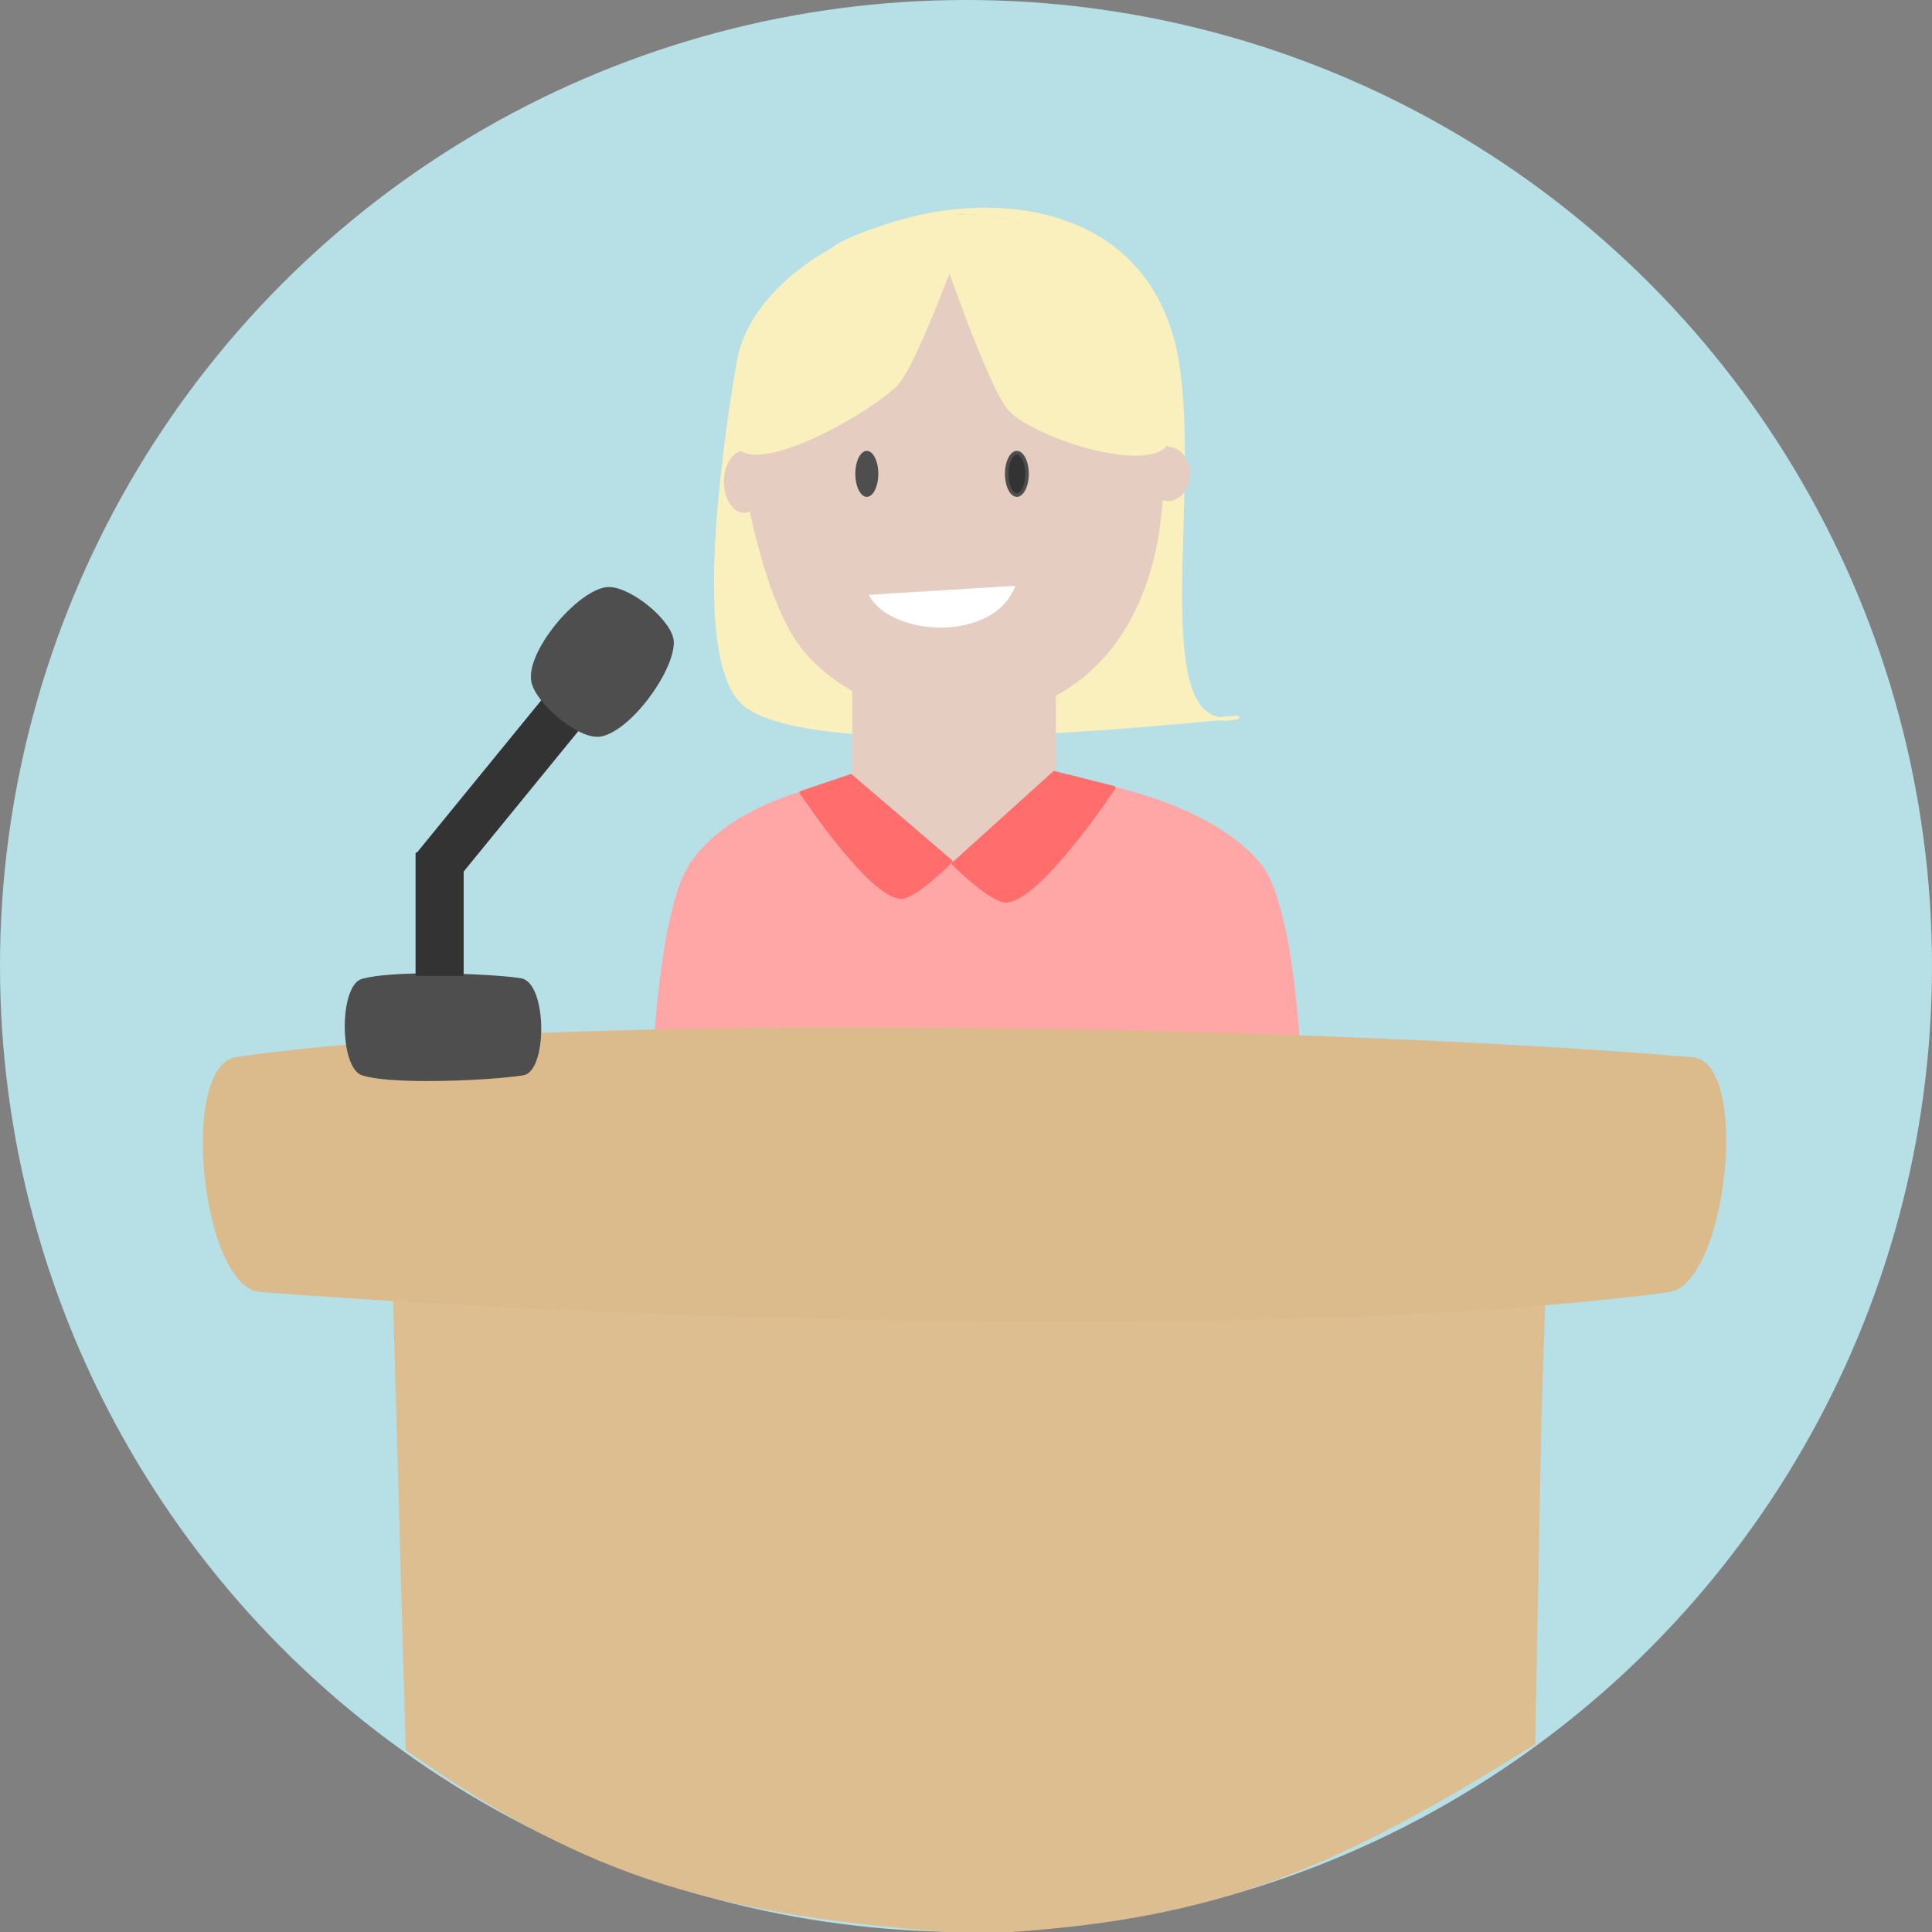 <svg width="600" height="600" viewBox="0 0 600 600" fill="none" xmlns="http://www.w3.org/2000/svg">
<rect x="0" y="0" width="600" height="600" fill="#808080" stroke="none"/>
<g clip-path="url(#clip0)">
<circle cx="300" cy="300" r="300" fill="#B7DFE6"/>
<path fill-rule="evenodd" clip-rule="evenodd" d="M404.493 368.087H202.003C202.003 368.087 201.502 287.446 214.935 267.991C242.559 227.966 359.649 231.621 390.715 267.991C405.83 285.73 404.493 368.087 404.493 368.087Z" fill="#FFA7A7" stroke="#FFA7A7" stroke-linecap="round" stroke-linejoin="round"/>
<path fill-rule="evenodd" clip-rule="evenodd" d="M383.185 223.085C399.001 220.099 250.367 239.922 229.928 217.514C215.615 201.791 224.826 139.057 229.237 112.693C237.357 64.099 352.531 36.041 365.53 111.813C372.759 154.178 355.338 228.333 383.185 223.085Z" fill="#FAF0BE" stroke="#FAF0BE" stroke-linecap="round" stroke-linejoin="round"/>
<path d="M298.141 222.595C297.395 222.595 296.615 222.595 295.914 222.595C278.225 222.06 262.397 215.274 251.359 203.474C242.092 193.568 236.823 174.357 233.281 158.735C233.263 158.656 233.23 158.581 233.182 158.516C233.134 158.451 233.073 158.396 233.002 158.356C232.921 158.346 232.839 158.346 232.757 158.356C232.684 158.345 232.608 158.345 232.535 158.356C232.054 158.585 231.53 158.706 230.997 158.713C227.856 158.713 225.294 154.634 225.294 149.609C225.294 144.94 227.522 140.962 230.496 140.55C230.628 140.529 230.748 140.461 230.834 140.358C230.919 140.256 230.966 140.126 230.964 139.993V139.358C230.964 138.767 230.964 138.154 230.964 137.553C230.964 116.66 237.926 98.753 251.114 85.783C263.366 73.659 280.23 66.974 298.431 66.974C336.403 66.929 362.021 95.299 362.021 137.53C362.021 137.753 362.021 137.976 362.021 138.199V138.745C362.025 138.889 362.08 139.028 362.177 139.135C362.228 139.187 362.288 139.228 362.356 139.255C362.423 139.281 362.495 139.294 362.567 139.291V139.291C366.087 139.291 368.916 142.834 368.916 147.18C368.916 151.526 366.076 155.069 362.59 155.069C362.079 155.072 361.571 154.993 361.086 154.835H360.93C360.792 154.835 360.659 154.888 360.559 154.984C360.46 155.079 360.401 155.21 360.395 155.348C357.744 196.821 333.885 222.595 298.141 222.595Z" fill="#E5CDC2"/>
<path d="M298.331 67.475C316.097 67.475 332.092 74.094 343.364 86.095C355.227 98.731 361.509 116.515 361.509 137.508C361.509 137.731 361.509 137.943 361.509 138.165C361.509 138.388 361.509 138.522 361.509 138.7C361.507 138.991 361.619 139.271 361.821 139.48C361.921 139.582 362.041 139.662 362.173 139.716C362.305 139.769 362.447 139.795 362.59 139.792H362.645C365.82 139.792 368.393 143.135 368.393 147.147C368.393 151.158 365.798 154.49 362.612 154.49C362.158 154.488 361.707 154.416 361.275 154.278C361.172 154.262 361.067 154.262 360.963 154.278C360.74 154.281 360.523 154.351 360.34 154.479C360.206 154.573 360.094 154.696 360.014 154.839C359.933 154.981 359.884 155.14 359.872 155.303C357.254 196.532 333.607 222.082 298.164 222.082C297.417 222.082 296.649 222.082 295.936 222.082C278.392 221.559 262.709 214.828 251.771 203.139C242.593 193.323 237.358 174.168 233.827 158.646C233.789 158.489 233.718 158.341 233.618 158.215C233.518 158.088 233.392 157.984 233.247 157.911C233.093 157.843 232.926 157.809 232.757 157.81C232.603 157.81 232.451 157.844 232.312 157.911C231.902 158.097 231.458 158.195 231.009 158.2C228.213 158.2 225.851 154.278 225.851 149.643C225.851 145.185 227.934 141.497 230.585 141.129C230.849 141.087 231.088 140.951 231.26 140.746C231.432 140.542 231.524 140.282 231.521 140.015V139.391C231.521 138.804 231.521 138.203 231.521 137.586C231.521 116.849 238.427 99.065 251.504 86.195C263.756 74.183 280.397 67.553 298.453 67.553L298.331 67.475ZM298.453 66.439C261.918 66.439 230.441 93.293 230.441 137.564C230.441 138.388 230.441 139.213 230.496 140.026C227.322 140.472 224.827 144.595 224.827 149.62C224.827 154.947 227.622 159.27 231.075 159.27C231.681 159.266 232.278 159.129 232.824 158.869C236.288 174.123 241.524 193.701 251.036 203.864C262.687 216.333 279.206 222.651 295.958 223.163H298.264C334.587 223.163 358.413 196.933 361.064 155.359C361.6 155.529 362.16 155.615 362.723 155.615C366.51 155.615 369.585 151.838 369.585 147.18C369.585 142.522 366.522 138.756 362.723 138.756C362.723 138.355 362.723 137.943 362.723 137.541C362.723 93.271 334.977 66.406 298.453 66.406V66.439Z" fill="#E5CDC2"/>
<path d="M269.192 153.776C267.744 153.776 266.173 151.136 266.173 147.18C266.173 143.224 267.744 140.594 269.192 140.594C270.64 140.594 272.222 143.235 272.222 147.18C272.222 151.124 270.685 153.776 269.192 153.776Z" fill="#4E4E4E"/>
<path d="M269.192 141.141C270.205 141.141 271.676 143.503 271.676 147.191C271.676 150.88 270.205 153.242 269.192 153.242C268.178 153.242 266.719 150.88 266.719 147.191C266.719 143.503 268.189 141.141 269.192 141.141ZM269.192 140.026C267.231 140.026 265.627 143.224 265.627 147.158C265.627 151.091 267.231 154.3 269.192 154.3C271.152 154.3 272.767 151.102 272.767 147.158C272.767 143.213 271.163 140.026 269.192 140.026Z" fill="#4E4E4E"/>
<path d="M315.796 153.776C314.08 153.776 312.632 150.768 312.632 147.18C312.632 143.592 314.08 140.594 315.796 140.594C317.511 140.594 318.959 143.603 318.959 147.18C318.959 150.757 317.466 153.776 315.796 153.776Z" fill="#333333"/>
<path d="M315.796 141.141C316.91 141.141 318.414 143.436 318.414 147.191C318.414 150.946 316.899 153.242 315.796 153.242C314.693 153.242 313.178 150.946 313.178 147.191C313.178 143.436 314.693 141.141 315.796 141.141ZM315.796 140.026C313.747 140.026 312.087 143.224 312.087 147.158C312.087 151.091 313.747 154.3 315.796 154.3C317.846 154.3 319.505 151.102 319.505 147.158C319.505 143.213 317.846 140.026 315.796 140.026Z" fill="#4E4E4E"/>
<path d="M315.328 181.923C308.823 199.685 276.343 197.813 269.815 184.731Z" fill="white"/>
<path d="M126 543.5L122 401H479.417L476.783 541.672C410.729 583.072 374.78 596.969 303.482 600.672C223.659 595.345 183.274 583.942 126 543.5Z" fill="#DDBE91"/>
<path d="M478.888 401.672L474.339 541.355H128.629L123.068 401.672H478.888ZM480 401H122L127.561 542H475.351L479.989 401H480Z" fill="#DDBE91"/>
<path d="M330.833 409.973C250.634 409.973 159.476 406.63 80.748 400.736C71.001 400.011 64.218 378.171 63.516 358.393C62.959 341.445 66.847 329.823 73.441 328.853C125.536 321.231 207.973 319.616 267.955 319.616C357.365 319.616 460.921 323.326 525.659 328.853C531.529 329.355 535.238 338.035 535.573 352.086C535.78 362.805 534.257 373.487 531.061 383.721C527.72 394.05 523.131 400.089 518.241 400.736C472.216 406.875 409.171 409.973 330.833 409.973Z" fill="#DBBA8B"/>
<path d="M267.978 320.173C357.354 320.173 460.877 323.883 525.604 329.41C531.173 329.889 534.693 338.38 535.027 352.108C535.241 362.765 533.737 373.387 530.572 383.564C527.308 393.537 522.774 399.599 518.196 400.212C472.194 406.34 409.182 409.449 330.911 409.449C250.713 409.449 159.576 406.106 80.87 400.212C76.626 399.889 72.539 395.053 69.353 386.584C66.169 377.497 64.407 367.973 64.129 358.348C63.55 341.69 67.248 330.324 73.552 329.377C125.603 321.744 208.007 320.15 268 320.15L267.978 320.173ZM268 319.036C191.578 319.036 118.82 321.632 73.407 328.274C55.396 330.926 62.648 399.889 80.792 401.237C150.442 406.485 243.038 410.53 330.833 410.53C401.085 410.53 468.295 407.945 518.263 401.293C536.308 398.886 543.793 329.878 525.648 328.329C464.764 323.137 363.458 319.092 267.911 319.092L268 319.036Z" fill="#DBBA8B"/>
<path d="M132.754 335.193C123.03 335.193 116.046 334.58 112.549 333.422C109.051 332.263 107.436 324.719 107.603 317.822C107.759 310.634 109.742 305.286 112.526 304.517C117.572 303.113 126.884 302.801 133.801 302.801C147.702 302.801 160.812 303.915 162.35 304.495C166.415 306.021 168.108 315.337 167.362 323.092C166.783 329.02 164.9 332.965 162.45 333.377C152.601 334.628 142.682 335.235 132.754 335.193V335.193Z" fill="#4E4E4E"/>
<path d="M133.801 302.277V303.392C147.413 303.392 160.69 304.506 162.149 305.041C165.145 306.155 167.718 313.699 166.816 323.092C166.27 328.664 164.522 332.519 162.361 332.898C157.281 333.756 144.539 334.67 132.754 334.67C123.097 334.67 116.169 334.068 112.705 332.92C109.92 331.995 107.948 325.532 108.115 317.877C108.282 311.047 110.143 305.776 112.649 305.074C116.592 303.96 123.899 303.392 133.812 303.392V302.277H133.801ZM133.812 302.277C125.269 302.277 116.982 302.723 112.393 304.004C105.242 305.999 105.342 331.605 112.393 333.934C116.38 335.249 124.278 335.728 132.765 335.728C144.461 335.728 157.27 334.826 162.55 333.934C169.879 332.708 169.98 306.812 162.55 304.004C160.779 303.325 146.956 302.277 133.812 302.277V302.277Z" fill="#4E4E4E"/>
<path d="M143.492 265.172H129.558V302.589H143.492V265.172Z" fill="#333333" stroke="#333333" stroke-linecap="round" stroke-linejoin="round"/>
<path d="M140.696 273.919L129.769 265.216L168.944 217.224L179.882 225.916L140.696 273.919Z" fill="#333333" stroke="#333333" stroke-linecap="round" stroke-linejoin="round"/>
<path d="M185.429 228.356C178.59 228.356 166.894 217.815 165.58 211.842C164.8 208.321 166.894 202.66 171.149 196.721C176.641 189.088 183.803 183.417 188.559 182.926C188.748 182.915 188.938 182.915 189.127 182.926C192.881 182.926 199.007 186.336 203.708 191.049C206.871 194.214 208.687 197.323 208.675 199.607C208.675 203.875 205.534 210.75 200.667 217.023C195.654 223.542 190.04 227.888 186.019 228.344C185.823 228.358 185.626 228.362 185.429 228.356V228.356Z" fill="#4E4E4E"/>
<path d="M189.161 183.439C192.714 183.439 198.818 186.871 203.351 191.417C206.414 194.493 208.163 197.457 208.163 199.585C208.163 208.187 194.674 226.773 185.997 227.776H185.429C178.924 227.776 167.362 217.369 166.115 211.686C165.368 208.343 167.429 202.772 171.628 197C176.953 189.612 184.115 183.907 188.659 183.428H189.161V183.439ZM189.161 182.313C188.953 182.302 188.745 182.302 188.537 182.313C179.18 183.294 163.007 202.638 165.045 211.887C166.46 218.283 178.579 228.813 185.429 228.813C185.663 228.813 185.897 228.813 186.12 228.813C195.354 227.698 209.244 208.878 209.266 199.54C209.266 192.988 196.044 182.313 189.161 182.313V182.313Z" fill="#4E4E4E"/>
<path d="M327.403 214.661H265.171V243.666H327.403V214.661Z" fill="#E5CDC2" stroke="#E5CDC2" stroke-linecap="round" stroke-linejoin="round"/>
<path d="M234.907 140.606C232 140.606 229.984 139.759 228.937 138.132C226.709 134.577 226.286 129.519 227.767 123.145C231.81 105.706 248.931 83.209 260.348 76.211C267.098 72.088 284.585 66.84 294.61 66.84C297.629 66.84 299.645 67.364 300.324 68.322C299.077 71.877 284.563 112.971 278.248 119.323C271.297 126.332 246.848 140.606 234.907 140.606V140.606Z" fill="#FAF0BE"/>
<path d="M294.61 67.386C297.952 67.386 299.233 68.021 299.712 68.5C297.907 73.626 283.962 112.86 277.869 118.989C270.963 125.942 246.681 140.16 234.907 140.16C232.189 140.16 230.329 139.402 229.393 137.931C227.166 134.499 226.843 129.597 228.28 123.357C232.289 106.029 249.242 83.699 260.582 76.768C267.265 72.668 284.63 67.475 294.577 67.475L294.61 67.386ZM294.577 66.361C284.897 66.361 267.153 71.453 260.047 75.799C244.13 85.526 218.834 123.29 228.469 138.477C229.694 140.394 231.966 141.207 234.896 141.207C247.371 141.207 271.854 126.599 278.626 119.78C285.399 112.96 300.904 68.322 300.904 68.322C300.202 66.929 297.852 66.361 294.588 66.361H294.577Z" fill="#FAF0BE"/>
<path d="M352.475 140.94C339.321 140.94 319.505 133.218 313.735 127.212C307.464 120.694 291.959 74.963 291.246 72.835C291.204 72.227 291.287 71.616 291.49 71.041C291.693 70.466 292.012 69.939 292.427 69.492C293.964 67.876 297.038 67.029 301.338 67.029C311.875 67.029 328.906 72.2 337.772 78.094C351.996 87.499 370.821 123.446 362.689 137.196C361.241 139.659 357.722 140.94 352.475 140.94Z" fill="#FAF0BE"/>
<path d="M301.349 66.461V67.576C311.808 67.576 328.683 72.701 337.472 78.551C344.3 83.097 352.62 94.251 358.156 106.341C364.227 119.568 365.73 131.012 362.211 136.962C360.518 139.826 355.973 140.427 352.464 140.427C346.539 140.427 338.563 138.767 330.588 135.848C323.136 133.129 316.832 129.686 314.125 126.878C307.988 120.504 292.772 75.721 291.781 72.779C291.743 72.249 291.815 71.717 291.993 71.216C292.171 70.715 292.452 70.257 292.817 69.871C294.231 68.367 297.183 67.587 301.338 67.587V66.472L301.349 66.461ZM301.338 66.472C294.933 66.472 290.478 68.289 290.7 72.957C290.7 72.957 306.785 120.805 313.345 127.624C319.238 133.731 339.421 141.508 352.475 141.508C357.499 141.508 361.475 140.394 363.157 137.508C371.5 123.412 352.487 87.22 338.084 77.638C329.608 71.999 312.521 66.495 301.327 66.495L301.338 66.472Z" fill="#FAF0BE"/>
<path fill-rule="evenodd" clip-rule="evenodd" d="M326.522 252.937L295.189 267.991L264.714 251.254L265.56 219.464L296.905 204.399L327.369 221.135L326.522 252.937Z" fill="#E5CDC2" stroke="#E5CDC2" stroke-linecap="round" stroke-linejoin="round"/>
<path d="M295.356 267.512C295.356 267.512 284.218 278.655 279.929 278.655C270.283 278.577 248.819 246.129 248.819 246.129L264.235 240.903L295.356 267.512Z" fill="#FF6D6D" stroke="#FF6D6D" stroke-linecap="round" stroke-linejoin="round"/>
<path d="M296.058 268.225C296.058 268.225 307.832 279.958 312.443 279.802C322.913 279.434 345.982 244.613 345.982 244.613L327.402 239.933L296.058 268.225Z" fill="#FF6D6D" stroke="#FF6D6D" stroke-linecap="round" stroke-linejoin="round"/>
</g>
<defs>
<clipPath id="clip0">
<rect width="600" height="600" fill="white"/>
</clipPath>
</defs>
</svg>
